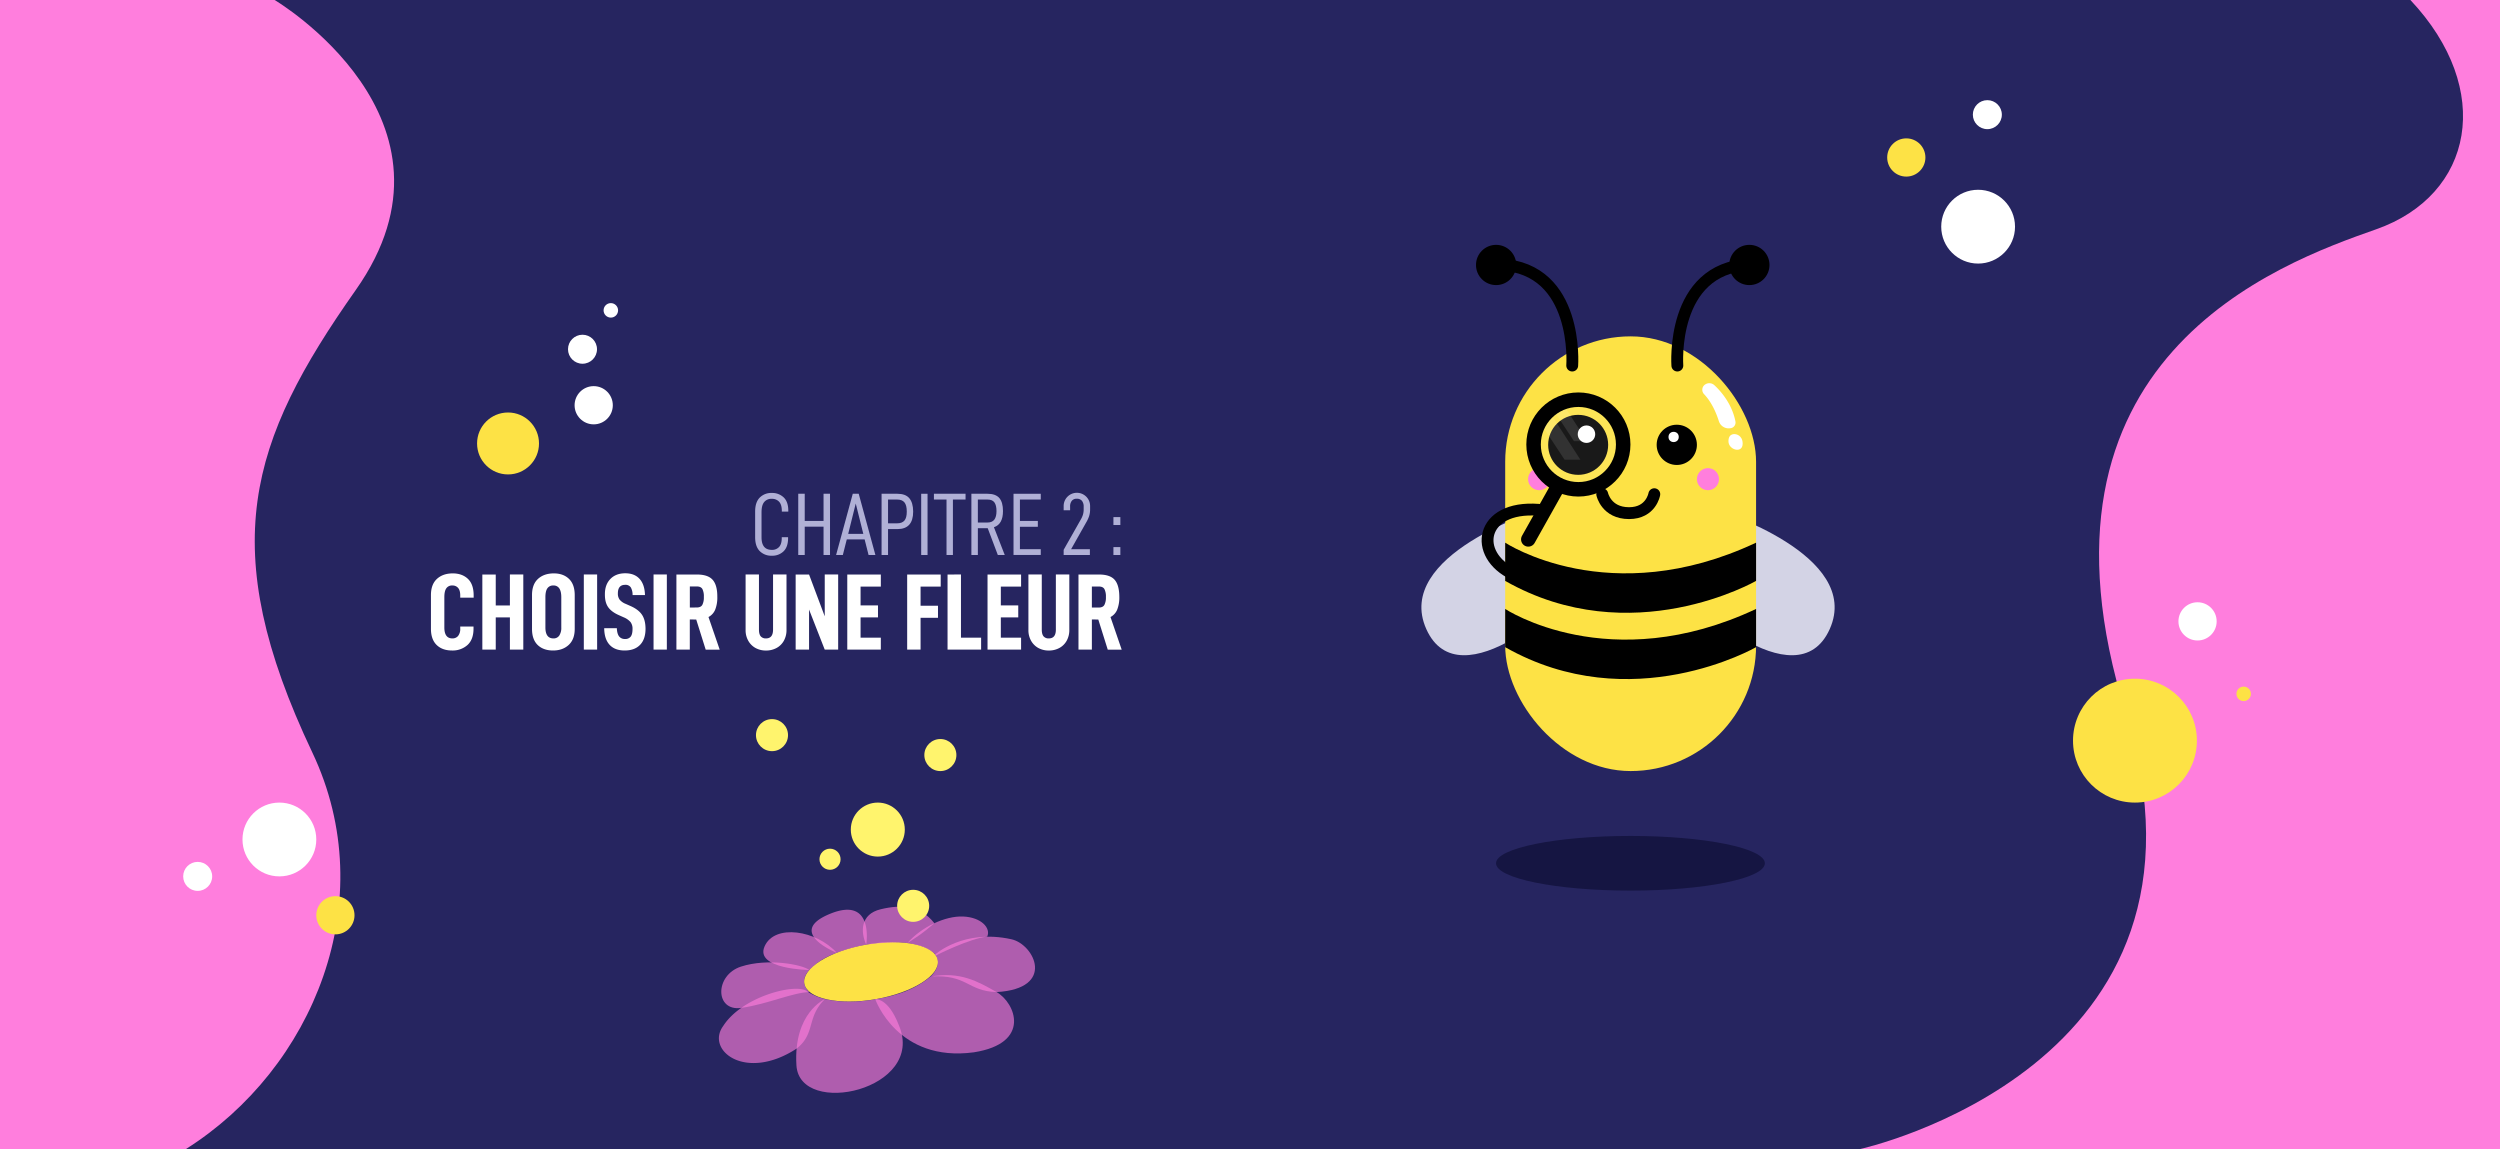 <svg xmlns="http://www.w3.org/2000/svg" viewBox="0 0 1897 872"><defs><style>.cls-1{isolation:isolate;}.cls-2{fill:#262560;}.cls-13,.cls-3{fill:#ff7edd;}.cls-11,.cls-12,.cls-4{fill:#fff;}.cls-5{fill:#fde245;}.cls-6{fill:#b0b0d6;}.cls-7{fill:#d3d3e5;}.cls-10,.cls-8{fill:none;stroke:#000;stroke-linecap:round;stroke-miterlimit:10;}.cls-8{stroke-width:9px;}.cls-9{fill:#151542;}.cls-10{stroke-width:11px;}.cls-11{opacity:0.1;}.cls-12{opacity:0.11;}.cls-13{opacity:0.63;mix-blend-mode:luminosity;}.cls-14{fill:#fff46d;}</style></defs><title>Fichier 47</title><g class="cls-1"><g id="Calque_2" data-name="Calque 2"><g id="Calque_2-2" data-name="Calque 2"><rect class="cls-2" width="1897" height="872"/><path class="cls-3" d="M1897,0V872H1411s286-62,202-331,116-341,190-367,90-106,26-174Z"/><path class="cls-3" d="M208.39,0S361.22,90.5,270,220c-81,115-107,195-33,351,53.34,112.45.8,240-96.1,301H0V0Z"/><circle class="cls-4" cx="1501" cy="172" r="28"/><circle class="cls-4" cx="212" cy="637" r="28"/><circle class="cls-5" cx="1620" cy="562" r="47"/><circle class="cls-4" cx="1508" cy="87" r="11"/><circle class="cls-4" cx="150" cy="665" r="11"/><circle class="cls-4" cx="442" cy="265" r="11"/><circle class="cls-4" cx="463.5" cy="235.5" r="5.5"/><circle class="cls-5" cx="1702.5" cy="526.5" r="5.5"/><circle class="cls-5" cx="1446.5" cy="119.5" r="14.5"/><circle class="cls-5" cx="254.5" cy="694.5" r="14.5"/><circle class="cls-4" cx="1667.5" cy="471.5" r="14.5"/><circle class="cls-4" cx="450.5" cy="307.5" r="14.5"/><circle class="cls-5" cx="385.5" cy="336.5" r="23.5"/><path class="cls-6" d="M573,407.6V388.2q0-7.06,3.46-10.6a12.31,12.31,0,0,1,9.2-3.54,12.49,12.49,0,0,1,9,3.37q3.51,3.38,3.5,10.17v.6h-4.91v-.47c0-3.18-.69-5.52-2.06-7a7.12,7.12,0,0,0-5.49-2.22,7,7,0,0,0-5.85,2.46q-2,2.46-2,7.71v19q0,9.56,7.81,9.56a7.11,7.11,0,0,0,5.53-2.22c1.34-1.48,2-3.75,2-6.8v-.61H598v.67q0,6.74-3.44,10.07a12.23,12.23,0,0,1-8.89,3.33,12.38,12.38,0,0,1-9.22-3.53Q573,414.6,573,407.6Z"/><path class="cls-6" d="M629.82,421.14H624.9V399.65H610.63v21.49h-4.92V374.67h4.92v20.61H624.9V374.67h4.92Z"/><path class="cls-6" d="M642.54,409.28l-3,11.86h-5.12l12.66-46.47h4.51l12.66,46.47h-5.18l-3-11.86Zm6.8-27.2-5.72,23h11.45Z"/><path class="cls-6" d="M692.91,388.2q0,13.28-11.92,13.27h-7.14v19.67h-4.91V374.67h12q6.19,0,9.06,3.4T692.91,388.2Zm-4.85,0q0-4.84-1.78-7t-5.56-2.15h-6.87V397.1h6.87q3.78,0,5.56-2.09C687.47,393.61,688.06,391.35,688.06,388.2Z"/><path class="cls-6" d="M703.82,374.67v46.47H699V374.67Z"/><path class="cls-6" d="M723.07,379.05v42.09h-4.85V379.05h-9.56v-4.38h24v4.38Z"/><path class="cls-6" d="M742,400.8v20.34h-4.91V374.67h12.25q6.13,0,8.93,3.23t2.79,9.9q0,10-6.87,12.26l8.22,21.08h-5.26l-7.67-20.34Zm7.28-4.31q3.56,0,5.21-2.19c1.1-1.46,1.65-3.62,1.65-6.5s-.52-5.1-1.58-6.57-2.82-2.18-5.28-2.18H742v17.44Z"/><path class="cls-6" d="M773.91,395.28h13.6v4.44h-13.6v17h15.82v4.38H769.06V374.67h20.67v4.38H773.91Z"/><path class="cls-6" d="M820,394.4a17.8,17.8,0,0,0,1.72-3.8,14.09,14.09,0,0,0,.57-4.14v-1.89a6.93,6.93,0,0,0-1.31-4.55,4.93,4.93,0,0,0-4-1.58A4.54,4.54,0,0,0,813.3,380,6.71,6.71,0,0,0,812,384.5v2.69H807.1V384a10,10,0,1,1,20.07-.07v2.5a16.92,16.92,0,0,1-.74,5.18,26.22,26.22,0,0,1-2.36,5.05l-11.31,20.07H827v4.38H807.1v-3.91Z"/><path class="cls-6" d="M850.13,392.38v6h-5.26v-6Zm0,22.76v6h-5.26v-6Z"/><path class="cls-4" d="M327,477.24v-25.7q0-8.1,4.55-12.27t12-4.18q7.11,0,11.48,4.13t4.38,12.57v1.73H349.23v-1.65q0-3.89-1.61-5.75a5.48,5.48,0,0,0-4.34-1.85,5.15,5.15,0,0,0-4.67,2.23c-1,1.48-1.44,3.72-1.44,6.69v22.89q0,8.35,6.11,8.35a5.42,5.42,0,0,0,4.34-1.9,8.52,8.52,0,0,0,1.61-5.62v-1.49h10.08V477q0,8.26-4.59,12.44A16.81,16.81,0,0,1,343,493.6q-7.35,0-11.65-4.17T327,477.24Z"/><path class="cls-4" d="M397.08,492.94H386.91V468.48H376.17v24.46H366v-57h10.17v23.47h10.74V435.92h10.17Z"/><path class="cls-4" d="M403.69,477.24v-25.7q0-8.1,4.54-12.27t12-4.18q7.2,0,11.53,4.18t4.34,12.27v25.7q0,7.93-4.59,12.15c-3.05,2.8-7,4.21-11.85,4.21s-8.79-1.39-11.66-4.17S403.69,482.58,403.69,477.24Zm22.22-1.16V453.19q0-4.38-1.48-6.65a5,5,0,0,0-4.46-2.27,5.14,5.14,0,0,0-4.67,2.23c-1,1.48-1.45,3.72-1.45,6.69v22.89q0,8.35,6.12,8.35a5.07,5.07,0,0,0,4.42-2.19A10.64,10.64,0,0,0,425.91,476.08Z"/><path class="cls-4" d="M453.1,435.92v57H443v-57Z"/><path class="cls-4" d="M458.47,476.66h9.59q.17,4.21,1.69,6.2a5.35,5.35,0,0,0,4.51,2,5.05,5.05,0,0,0,4.33-1.82q1.37-1.81,1.37-5.78a8.26,8.26,0,0,0-1.53-5.25,13.72,13.72,0,0,0-5.17-3.59l-3.88-1.74q-5.53-2.48-8-6.11T459,450.79q0-7.19,4.17-11.48t11.28-4.3q7,0,10.87,4.26t4.09,12.27H480a11.25,11.25,0,0,0-1.36-5.83,4.74,4.74,0,0,0-4.26-1.94q-5.54,0-5.54,6.53a7.59,7.59,0,0,0,1.37,4.75,11.45,11.45,0,0,0,4.58,3.18l3.72,1.65q6,2.65,8.64,6.62t2.68,10.57q0,7.94-4.13,12.23T474,493.6c-5,0-8.84-1.46-11.49-4.38S458.53,482.11,458.47,476.66Z"/><path class="cls-4" d="M506,435.92v57H495.91v-57Z"/><path class="cls-4" d="M523.42,470.05v22.89H513.26v-57h15.53q8.43,0,12,4.05t3.51,13a25,25,0,0,1-1.57,9.51,11.09,11.09,0,0,1-5.13,5.7l8.52,24.79H535.49l-7.19-22.89Zm5.29-9.09q3.06,0,4.22-2a12.34,12.34,0,0,0,1.15-6A12.55,12.55,0,0,0,533,447c-.75-1.32-2.16-2-4.26-2h-5.29V461Z"/><path class="cls-4" d="M567.76,486.16a16.22,16.22,0,0,1-2-8.18V435.92H575.9v41.81c0,2.32.44,4,1.32,5.09a4.94,4.94,0,0,0,4,1.61q5.37,0,5.37-6.7V435.92H596.8V478a16.51,16.51,0,0,1-2,8.18,13.83,13.83,0,0,1-5.54,5.5,16.48,16.48,0,0,1-8,1.94,16.26,16.26,0,0,1-8-1.94A14.19,14.19,0,0,1,567.76,486.16Z"/><path class="cls-4" d="M636,492.94H625.81l-11.9-30.41v30.41H603.74v-57h10.17l11.9,31.73V435.92H636Z"/><path class="cls-4" d="M653,459.39h13.22v9.09H653v15.37h15.37v9.09H642.91v-57h25.46v9.17H653Z"/><path class="cls-4" d="M698.53,459.64h13.22v9.17H698.53v24.13H688.36v-57h25.45v9.17H698.53Z"/><path class="cls-4" d="M729.18,435.92v47.93h15.29v9.09H719v-57Z"/><path class="cls-4" d="M759.43,459.39h13.22v9.09H759.43v15.37H774.8v9.09H749.34v-57H774.8v9.17H759.43Z"/><path class="cls-4" d="M782.36,486.16a16.22,16.22,0,0,1-2-8.18V435.92H790.5v41.81c0,2.32.44,4,1.32,5.09a4.94,4.94,0,0,0,4,1.61q5.37,0,5.37-6.7V435.92H811.4V478a16.51,16.51,0,0,1-2,8.18,13.83,13.83,0,0,1-5.54,5.5,16.45,16.45,0,0,1-8,1.94,16.28,16.28,0,0,1-8-1.94A14.19,14.19,0,0,1,782.36,486.16Z"/><path class="cls-4" d="M828.51,470.05v22.89H818.35v-57h15.53q8.43,0,11.94,4.05t3.52,13a25,25,0,0,1-1.58,9.51,11,11,0,0,1-5.12,5.7l8.51,24.79H840.57l-7.18-22.89ZM833.8,461q3.06,0,4.21-2a12.33,12.33,0,0,0,1.16-6,12.55,12.55,0,0,0-1.11-5.95q-1.12-2-4.26-2h-5.29V461Z"/><path class="cls-7" d="M1167.88,386.94s-110.75,34.12-85.61,90.39S1193.62,454,1197.81,439,1167.88,386.94,1167.88,386.94Z"/><path class="cls-7" d="M1302.81,386.94s110.75,34.12,85.6,90.39S1277.07,454,1272.88,439,1302.81,386.94,1302.81,386.94Z"/><rect class="cls-5" x="1142.14" y="255.23" width="190.37" height="329.85" rx="95.18" ry="95.18"/><path d="M1142.14,411.78s79,52.38,190.37,0v29s-94.59,54.48-190.37,0Z"/><path d="M1142.14,462.07s79,52.38,190.37,0v29s-94.59,54.48-190.37,0Z"/><circle cx="1197.51" cy="337.55" r="22.76"/><circle cx="1135.25" cy="201.06" r="15.27"/><circle cx="1327.42" cy="201.06" r="15.27"/><circle cx="1272.34" cy="337.55" r="15.27"/><circle class="cls-3" cx="1167.88" cy="363.59" r="8.38"/><circle class="cls-3" cx="1295.99" cy="363.59" r="8.38"/><path class="cls-8" d="M1193,277.38s5.39-73.63-54.47-76.62"/><path class="cls-8" d="M1272.77,277.38s-5.39-73.63,54.47-76.62"/><path class="cls-8" d="M1215.77,375s3,14.37,20.35,14.37c16.77,0,19.16-14.37,19.16-14.37"/><path class="cls-4" d="M1300.85,292.28c4.7,4.34,13.31,13.89,16,27.49a4.37,4.37,0,0,1-3.51,5.14l-.17,0a7.79,7.79,0,0,1-8.88-5.28c-1.87-5.93-5.37-14.41-11.31-20.61a4.8,4.8,0,0,1,1.15-7.44l.12-.07A5.61,5.61,0,0,1,1300.85,292.28Z"/><path class="cls-4" d="M1316.94,329.47s5.39.6,5.39,7.18c0,7.78-10.78,4.79-10.78-1.8S1316.94,329.47,1316.94,329.47Z"/><circle class="cls-4" cx="1269.95" cy="331.56" r="3.89"/><circle class="cls-4" cx="1203.82" cy="329.46" r="6.63"/><ellipse class="cls-9" cx="1237.18" cy="655.05" rx="102" ry="20.74"/><line class="cls-10" x1="1159.68" y1="409.29" x2="1182.68" y2="368.29"/><circle class="cls-11" cx="1197.18" cy="337.79" r="31"/><polygon class="cls-12" points="1166.43 317.28 1187.18 348.79 1199.18 348.79 1177.18 314.79 1165.53 314.79 1166.43 317.28"/><polygon class="cls-12" points="1177.27 308.84 1194.32 334.73 1204.18 334.73 1186.1 306.79 1176.53 306.79 1177.27 308.84"/><circle class="cls-10" cx="1197.68" cy="337.29" r="34"/><path class="cls-8" d="M1145.68,434.29c-29-16-21-53,26-47"/><ellipse class="cls-5" cx="660.91" cy="737.49" rx="51.42" ry="21.02" transform="translate(-117.46 125.25) rotate(-9.95)"/><path class="cls-13" d="M626,758.09s-24.1,10.32-21.67,50.29,98.52,18.54,77.74-30.4c-8.32-21.41-17.94-19.72-17.94-19.72S644.35,762.44,626,758.09Z"/><path class="cls-13" d="M664.17,758.26s16.82,48.11,74.89,40.22c43.75-6.91,31.52-37.54,17.14-45.69S728.59,737,706.11,741C690.64,754.09,671.46,756.88,664.17,758.26Z"/><path class="cls-13" d="M626,758.09a43.81,43.81,0,0,1-14.89-6.68c-10.73-4.69-48.56,5.61-62.32,27.08-13.55,18.38,16.78,42.57,55.69,17.18C619.09,784.18,611.72,772,626,758.09Z"/><path class="cls-13" d="M614.19,752.8s-9.08-7-.1-16.75c-5.15-4.18-31.64-9.19-51.82-2.6s-19.78,34.23.23,31.35S601.76,753,614.19,752.8Z"/><path class="cls-13" d="M709.57,724.32s21.41-19.69,57.89-11.61c17.43,3.8,34,37.48-11.26,40.08C734,752.12,734,739.16,706.11,741,706.11,741,715.8,732.6,709.57,724.32Z"/><path class="cls-13" d="M614.09,736.05s-41.56-.59-33.93-17.93,39.36-12.26,54.76,4.86C631.75,724.33,622.78,727,614.09,736.05Z"/><path class="cls-13" d="M710.17,725s-3.64-6.74-21.63-9.42c10.43-12,28.54-20.75,42.36-20.13s21.14,8.85,18.19,15.28C735.82,712,710.17,725,710.17,725Z"/><path class="cls-13" d="M634.92,723s-39.14-15.6-5.18-29.56,27.54,23.37,27.54,23.37A134.66,134.66,0,0,0,634.92,723Z"/><path class="cls-13" d="M688.54,715.62s-8.14-1.74-31.26,1.17c-4.34-9.53-4.6-23.11,11-26.85s30.05-3,40.73,10.62C699,709.09,696.25,710.57,688.54,715.62Z"/><circle class="cls-14" cx="666.08" cy="629.49" r="20.49"/><circle class="cls-14" cx="629.82" cy="651.99" r="8.01"/><circle class="cls-14" cx="713.55" cy="572.93" r="12.16"/><circle class="cls-14" cx="692.91" cy="687.34" r="12.16"/><circle class="cls-14" cx="585.79" cy="557.82" r="12.16"/></g></g></g></svg>